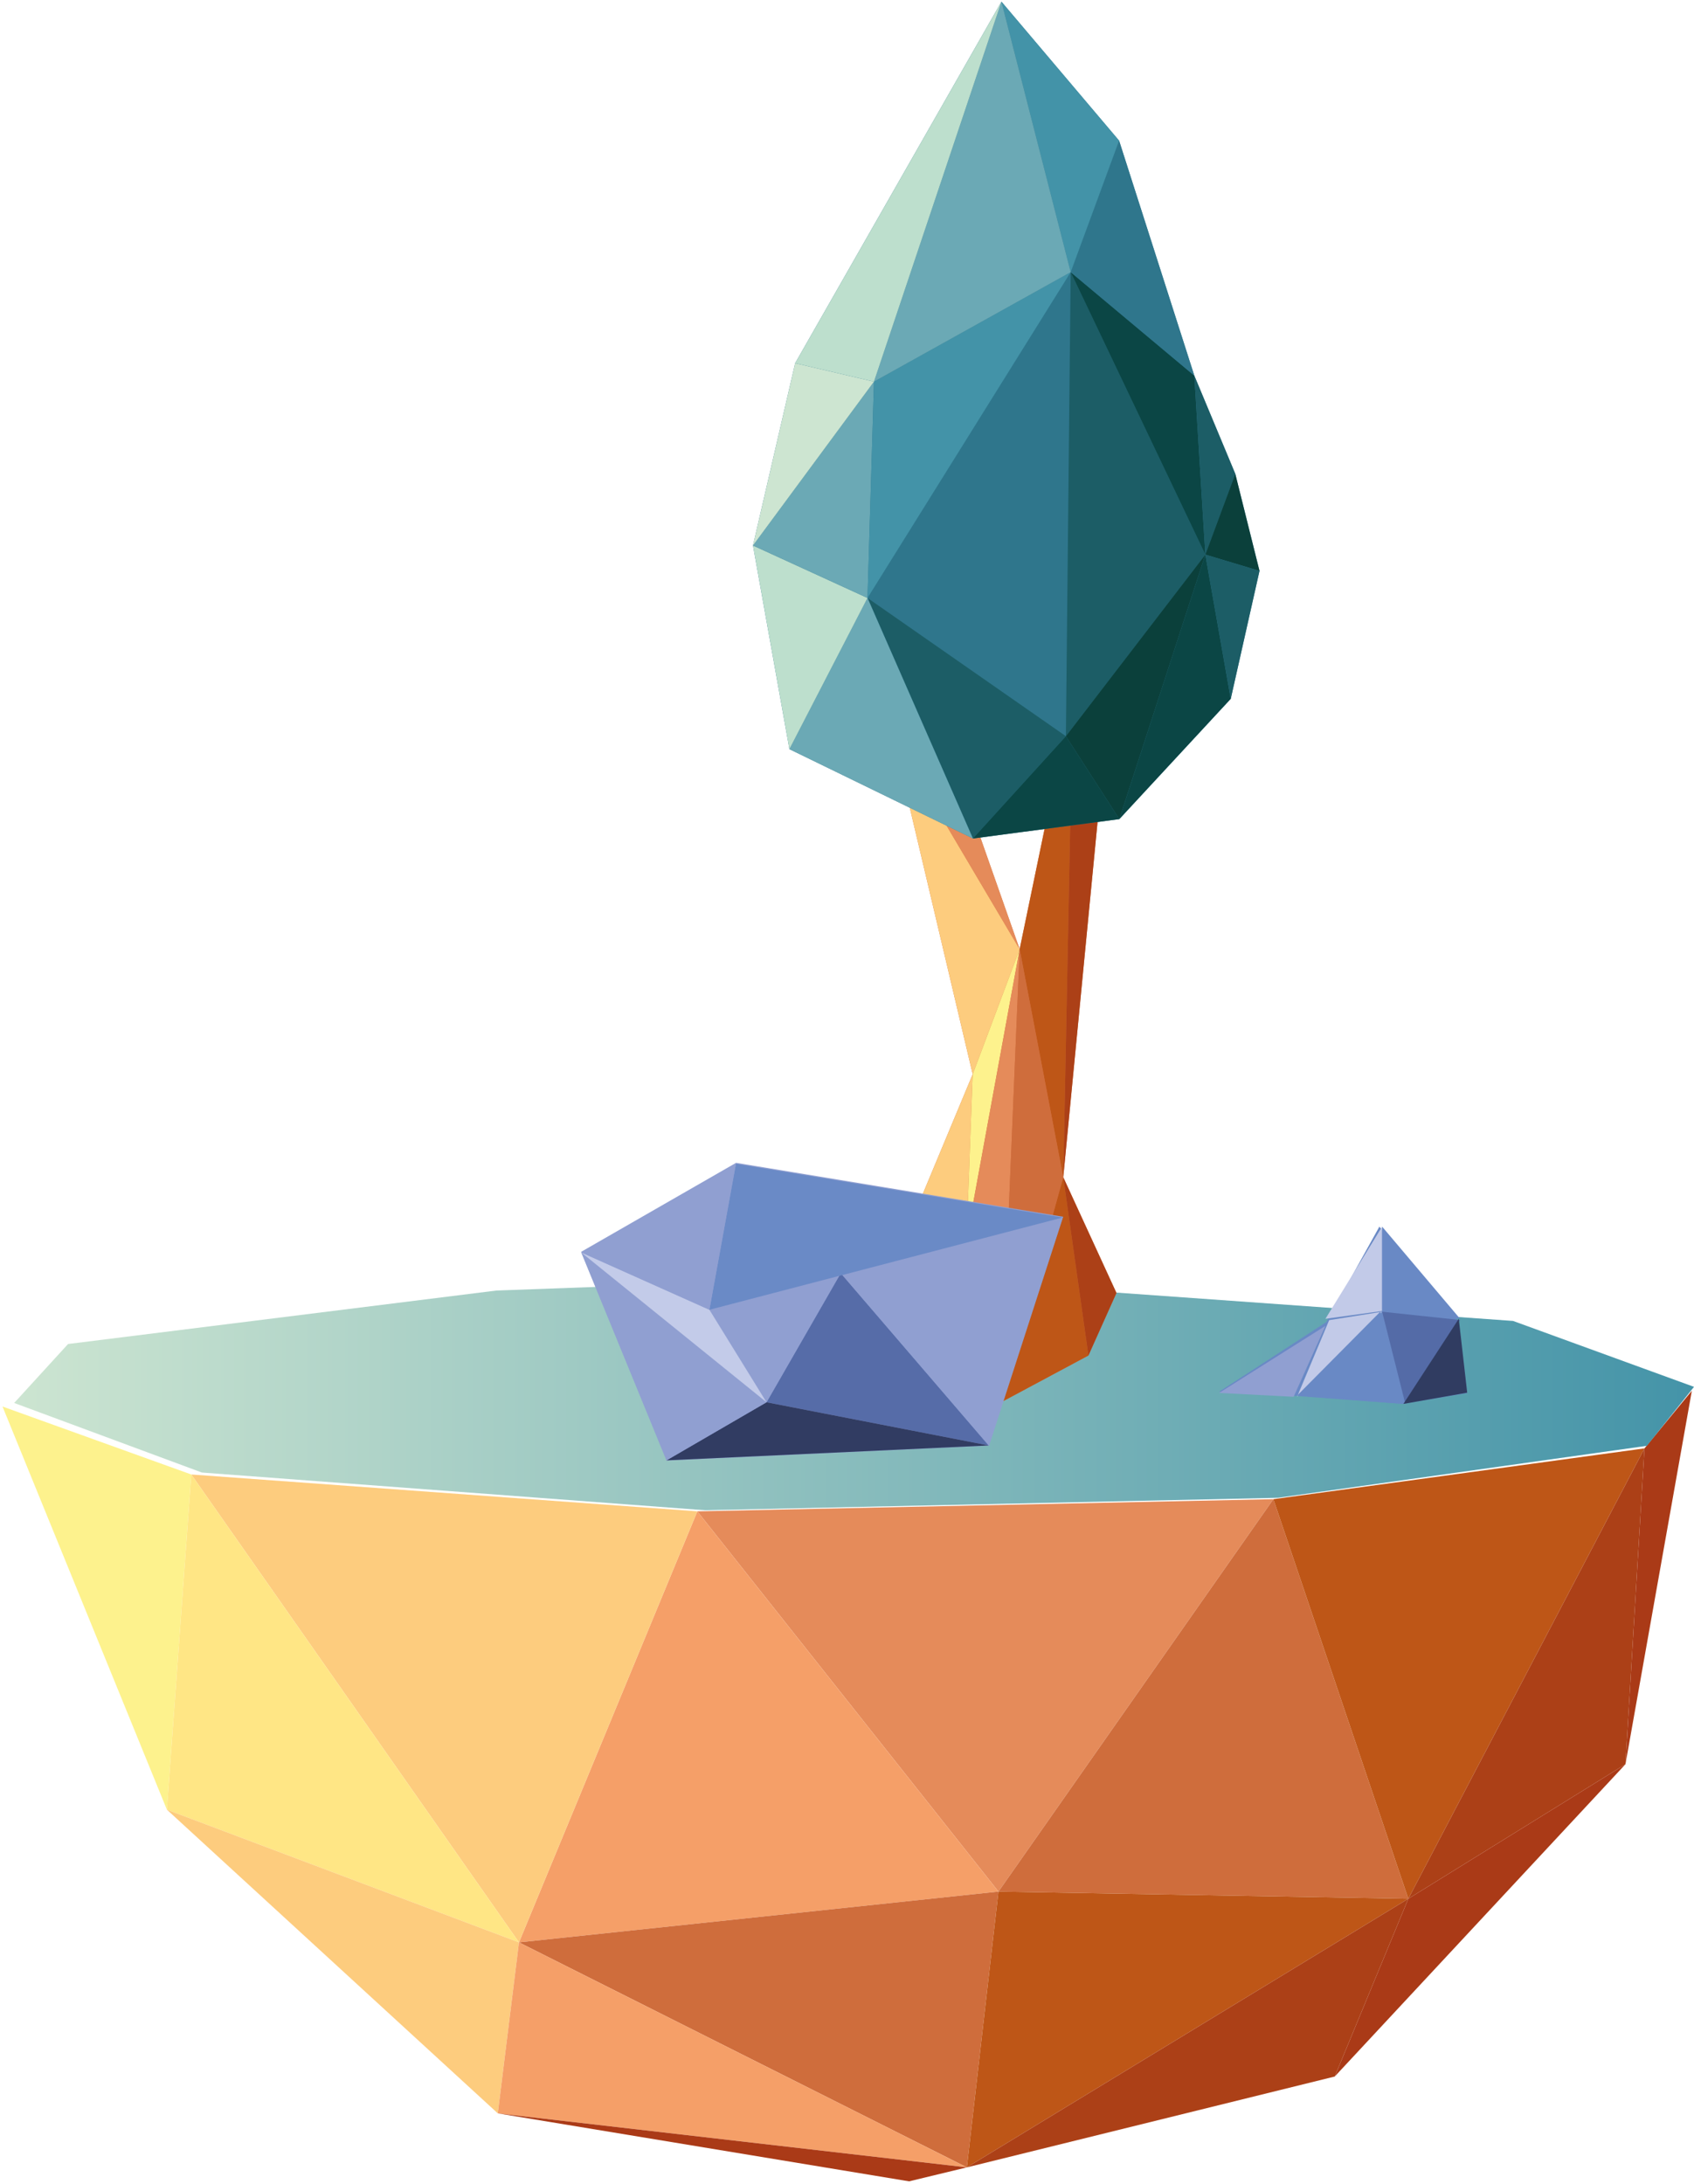 
<svg width="239px" height="308px" viewBox="0 0 239 308" version="1.1" xmlns="http://www.w3.org/2000/svg" xmlns:xlink="http://www.w3.org/1999/xlink">
    <defs>
        <linearGradient x1="-0.008%" y1="49.98%" x2="99.999%" y2="49.98%" id="linearGradient-1">
            <stop stop-color="#CDE5D1" offset="0.305%"></stop>
            <stop stop-color="#4393A8" offset="100%"></stop>
        </linearGradient>
    </defs>
    <g id="Pages" stroke="none" stroke-width="1" fill="none" fill-rule="evenodd">
        <g id="Desktop" transform="translate(-448, -317)" fill-rule="nonzero">
            <g id="Group-2" transform="translate(448, 317)">
                <g id="zone_orange-green" transform="translate(0, 180)">
                    <g id="Group" transform="translate(0, 16)">
                        <polygon id="Path" fill="#E58B5A" points="98.385 17.153 140.868 70.782 179.655 15.438"></polygon>
                        <polygon id="Path" fill="#CF6D3C" points="179.655 15.438 198.694 71.791 140.868 70.782"></polygon>
                        <polygon id="Path" fill="#F59F68" points="98.385 17.153 73.219 77.946 140.868 70.782"></polygon>
                        <polygon id="Path" fill="#FDCC7E" points="98.385 17.153 26.989 11.957 73.219 77.946"></polygon>
                        <polygon id="Path" fill="#FDF28D" points="26.989 11.957 0.354 2.371 23.546 59.229"></polygon>
                        <polygon id="Path" fill="#FFE685" points="73.219 77.946 23.546 59.229 26.989 11.957"></polygon>
                        <polygon id="Path" fill="#CF6D3C" points="140.868 70.782 136.412 109.679 73.219 77.946"></polygon>
                        <polygon id="Path" fill="#BE5617" points="198.694 71.791 136.412 109.679 140.868 70.782"></polygon>
                        <polygon id="Path" fill="#BE5617" points="179.655 15.438 232.012 8.274 198.694 71.791"></polygon>
                        <polygon id="Path" fill="#AC4017" points="232.012 8.274 229.329 52.822 198.694 71.791"></polygon>
                        <polygon id="Path" fill="#FDCC7E" points="23.546 59.229 70.232 102.061 73.219 77.946"></polygon>
                        <polygon id="Path" fill="#F59F68" points="136.412 109.679 70.232 102.061 73.219 77.946"></polygon>
                        <polygon id="Path" fill="#AA3A17" points="229.329 52.822 238.696 0.151 232.012 8.274"></polygon>
                        <polygon id="Path" fill="#AA3A17" points="136.412 109.679 128.26 111.647 70.232 102.061"></polygon>
                        <polygon id="Path" fill="#AA3A17" points="198.694 71.791 188.314 96.865 229.329 52.822"></polygon>
                        <polygon id="Path" fill="#AC4017" points="136.412 109.679 188.314 96.865 198.694 71.791"></polygon>
                    </g>
                    <polygon id="Path" fill="url(#linearGradient-1)" points="239 15.596 232.354 23.911 180.291 31.244 99.479 33 28.484 27.681 2 17.869 9.603 9.554 70.024 2.014 125.258 0 213.472 6.3"></polygon>
                </g>
                <g id="object_tree" transform="translate(106, 0)">
                    <polygon id="Path" fill="#FFE685" points="30.267 175 35 198 16 188.719"></polygon>
                    <g id="Group">
                        <polygon id="Path" fill="#CF6D3C" points="44.011 166.036 49.859 105.487 45.363 97.682 37.859 133.87 24 94.472 19.91 103.528 31.234 151.507 15.786 188.539 35.189 197.797 47.561 191.175 51.515 182.356"></polygon>
                        <polygon id="Path" fill="#FDCC7E" points="15.786 188.539 31.234 151.507 30.355 174.855"></polygon>
                        <polygon id="Path" fill="#FDCC7E" points="31.234 151.507 19.91 103.528 37.859 133.87"></polygon>
                        <polygon id="Path" fill="#FDF28D" points="30.355 174.855 37.859 133.87 31.234 151.507"></polygon>
                        <polygon id="Path" fill="#E58B5A" points="37.859 133.87 24 94.472 19.91 103.528"></polygon>
                        <polygon id="Path" fill="#E58B5A" points="35.189 197.797 37.859 133.87 30.355 174.855"></polygon>
                        <polygon id="Path" fill="#BE5617" points="35.189 197.797 47.561 191.175 44.011 166.036"></polygon>
                        <polygon id="Path" fill="#AC4017" points="47.561 191.175 51.515 182.356 44.011 166.036"></polygon>
                        <polygon id="Path" fill="#BE5617" points="44.011 166.036 45.363 97.682 37.859 133.87"></polygon>
                        <polygon id="Path" fill="#AC4017" points="44.011 166.036 49.859 105.487 45.363 97.682"></polygon>
                        <polygon id="Path" fill="#CF6D3C" points="37.859 133.87 44.011 166.036 35.189 197.797"></polygon>
                        <polygon id="Path" fill="#2F768C" points="68.282 66.833 62.501 52.98 51.887 19.834 35.29 0.237 6.186 51.223 0.237 76.936 5.375 105.656 31.268 118.259 51.921 115.523 67.639 98.561 71.696 80.518"></polygon>
                        <g id="Path">
                            <path d="M45.059,38.384 C44.18,39.465 16.428,84.302 16.428,84.302 L44.417,103.798 L45.059,38.384 Z" fill="#2F768C"></path>
                            <polygon fill="#1C5D66" points="16.394 84.336 31.268 118.259 44.383 103.832"></polygon>
                            <polygon fill="#1C5D66" points="45.059 38.384 64.056 78.22 44.383 103.832"></polygon>
                            <polygon fill="#0B4645" points="64.056 78.22 62.501 52.98 45.059 38.384"></polygon>
                            <polygon fill="#2F768C" points="62.501 52.98 51.887 19.834 45.059 38.384"></polygon>
                            <polygon fill="#1C5D66" points="64.056 78.22 68.282 66.833 62.501 52.98"></polygon>
                            <polygon fill="#0B4645" points="31.268 118.259 51.921 115.523 44.383 103.832"></polygon>
                            <polygon fill="#0B403B" points="51.921 115.523 64.056 78.22 44.383 103.832"></polygon>
                            <polygon fill="#6BA9B5" points="31.268 118.259 5.375 105.656 16.394 84.336"></polygon>
                            <polygon fill="#BDDFCD" points="5.375 105.656 0.237 76.936 16.394 84.336"></polygon>
                            <polygon fill="#6BA9B5" points="0.237 76.936 17.307 53.825 16.394 84.336"></polygon>
                            <polygon fill="#4393A8" points="17.307 53.825 45.059 38.384 16.394 84.336"></polygon>
                            <polygon fill="#0B4645" points="64.056 78.22 67.639 98.561 51.921 115.523"></polygon>
                            <polygon fill="#4393A8" points="51.887 19.834 35.29 0.237 45.059 38.384"></polygon>
                            <polygon fill="#6BA9B5" points="17.307 53.825 35.29 0.237 45.059 38.384"></polygon>
                            <polygon fill="#CDE5D1" points="0.237 76.936 6.186 51.223 17.307 53.825"></polygon>
                            <polygon fill="#BDDFCD" points="6.186 51.223 35.29 0.237 17.307 53.825"></polygon>
                            <polygon fill="#0B403B" points="68.282 66.833 71.696 80.518 64.056 78.22"></polygon>
                            <polygon fill="#1C5D66" points="71.696 80.518 67.639 98.561 64.056 78.22"></polygon>
                        </g>
                    </g>
                </g>
                <g id="object_rock_small" transform="translate(172, 173)">
                    <polygon id="Path" fill="#6989C5" points="33.806 13.451 22.611 0 15.139 13.451 0 23.288 10.611 23.859 25.944 25 35 23.478"></polygon>
                    <polygon id="Path" fill="#C2CAE8" points="23 0 15 13 23 11.897"></polygon>
                    <polygon id="Path" fill="#6989C5" points="23 0 34 13 23 11.897"></polygon>
                    <polygon id="Path" fill="#C2CAE8" points="23 12 11 24 15.528 13.186"></polygon>
                    <polygon id="Path" fill="#909FD1" points="10.514 24 0 23.452 15 14"></polygon>
                    <polygon id="Path" fill="#6989C5" points="11 23.831 26 25 22.739 12"></polygon>
                    <polygon id="Path" fill="#546BA7" points="26.275 25 34 13.169 23 12"></polygon>
                    <polygon id="Path" fill="#303C61" points="33.813 13 35 23.419 26 25"></polygon>
                </g>
                <g id="object_rock_medium" transform="translate(82, 164)">
                    <polygon id="Path" fill="#909FD1" points="21.85 0 0 12.548 12.048 42 57.552 39.891 68 7.605"></polygon>
                    <g id="Group">
                        <polygon id="Path" fill="#566CA8" points="57.494 39.864 26.146 33.771 36.618 15.561"></polygon>
                        <polygon id="Path" fill="#909FD1" points="26.146 33.771 18.088 20.725 36.618 15.561"></polygon>
                        <polygon id="Path" fill="#909FD1" points="57.494 39.864 67.932 7.712 36.618 15.561"></polygon>
                        <polygon id="Path" fill="#313C62" points="57.494 39.864 12.036 41.964 26.146 33.771"></polygon>
                        <polygon id="Path" fill="#909FD1" points="12.036 41.964 0 12.635 26.146 33.771"></polygon>
                        <polygon id="Path" fill="#C3CBE9" points="18.088 20.725 0 12.635 26.146 33.771"></polygon>
                        <polygon id="Path" fill="#6A8AC6" points="67.932 7.712 18.088 20.725 21.828 0.139"></polygon>
                        <polygon id="Path" fill="#909FD1" points="21.828 0.139 0 12.635 18.088 20.725"></polygon>
                    </g>
                </g>
            </g>
        </g>
    </g>
</svg>